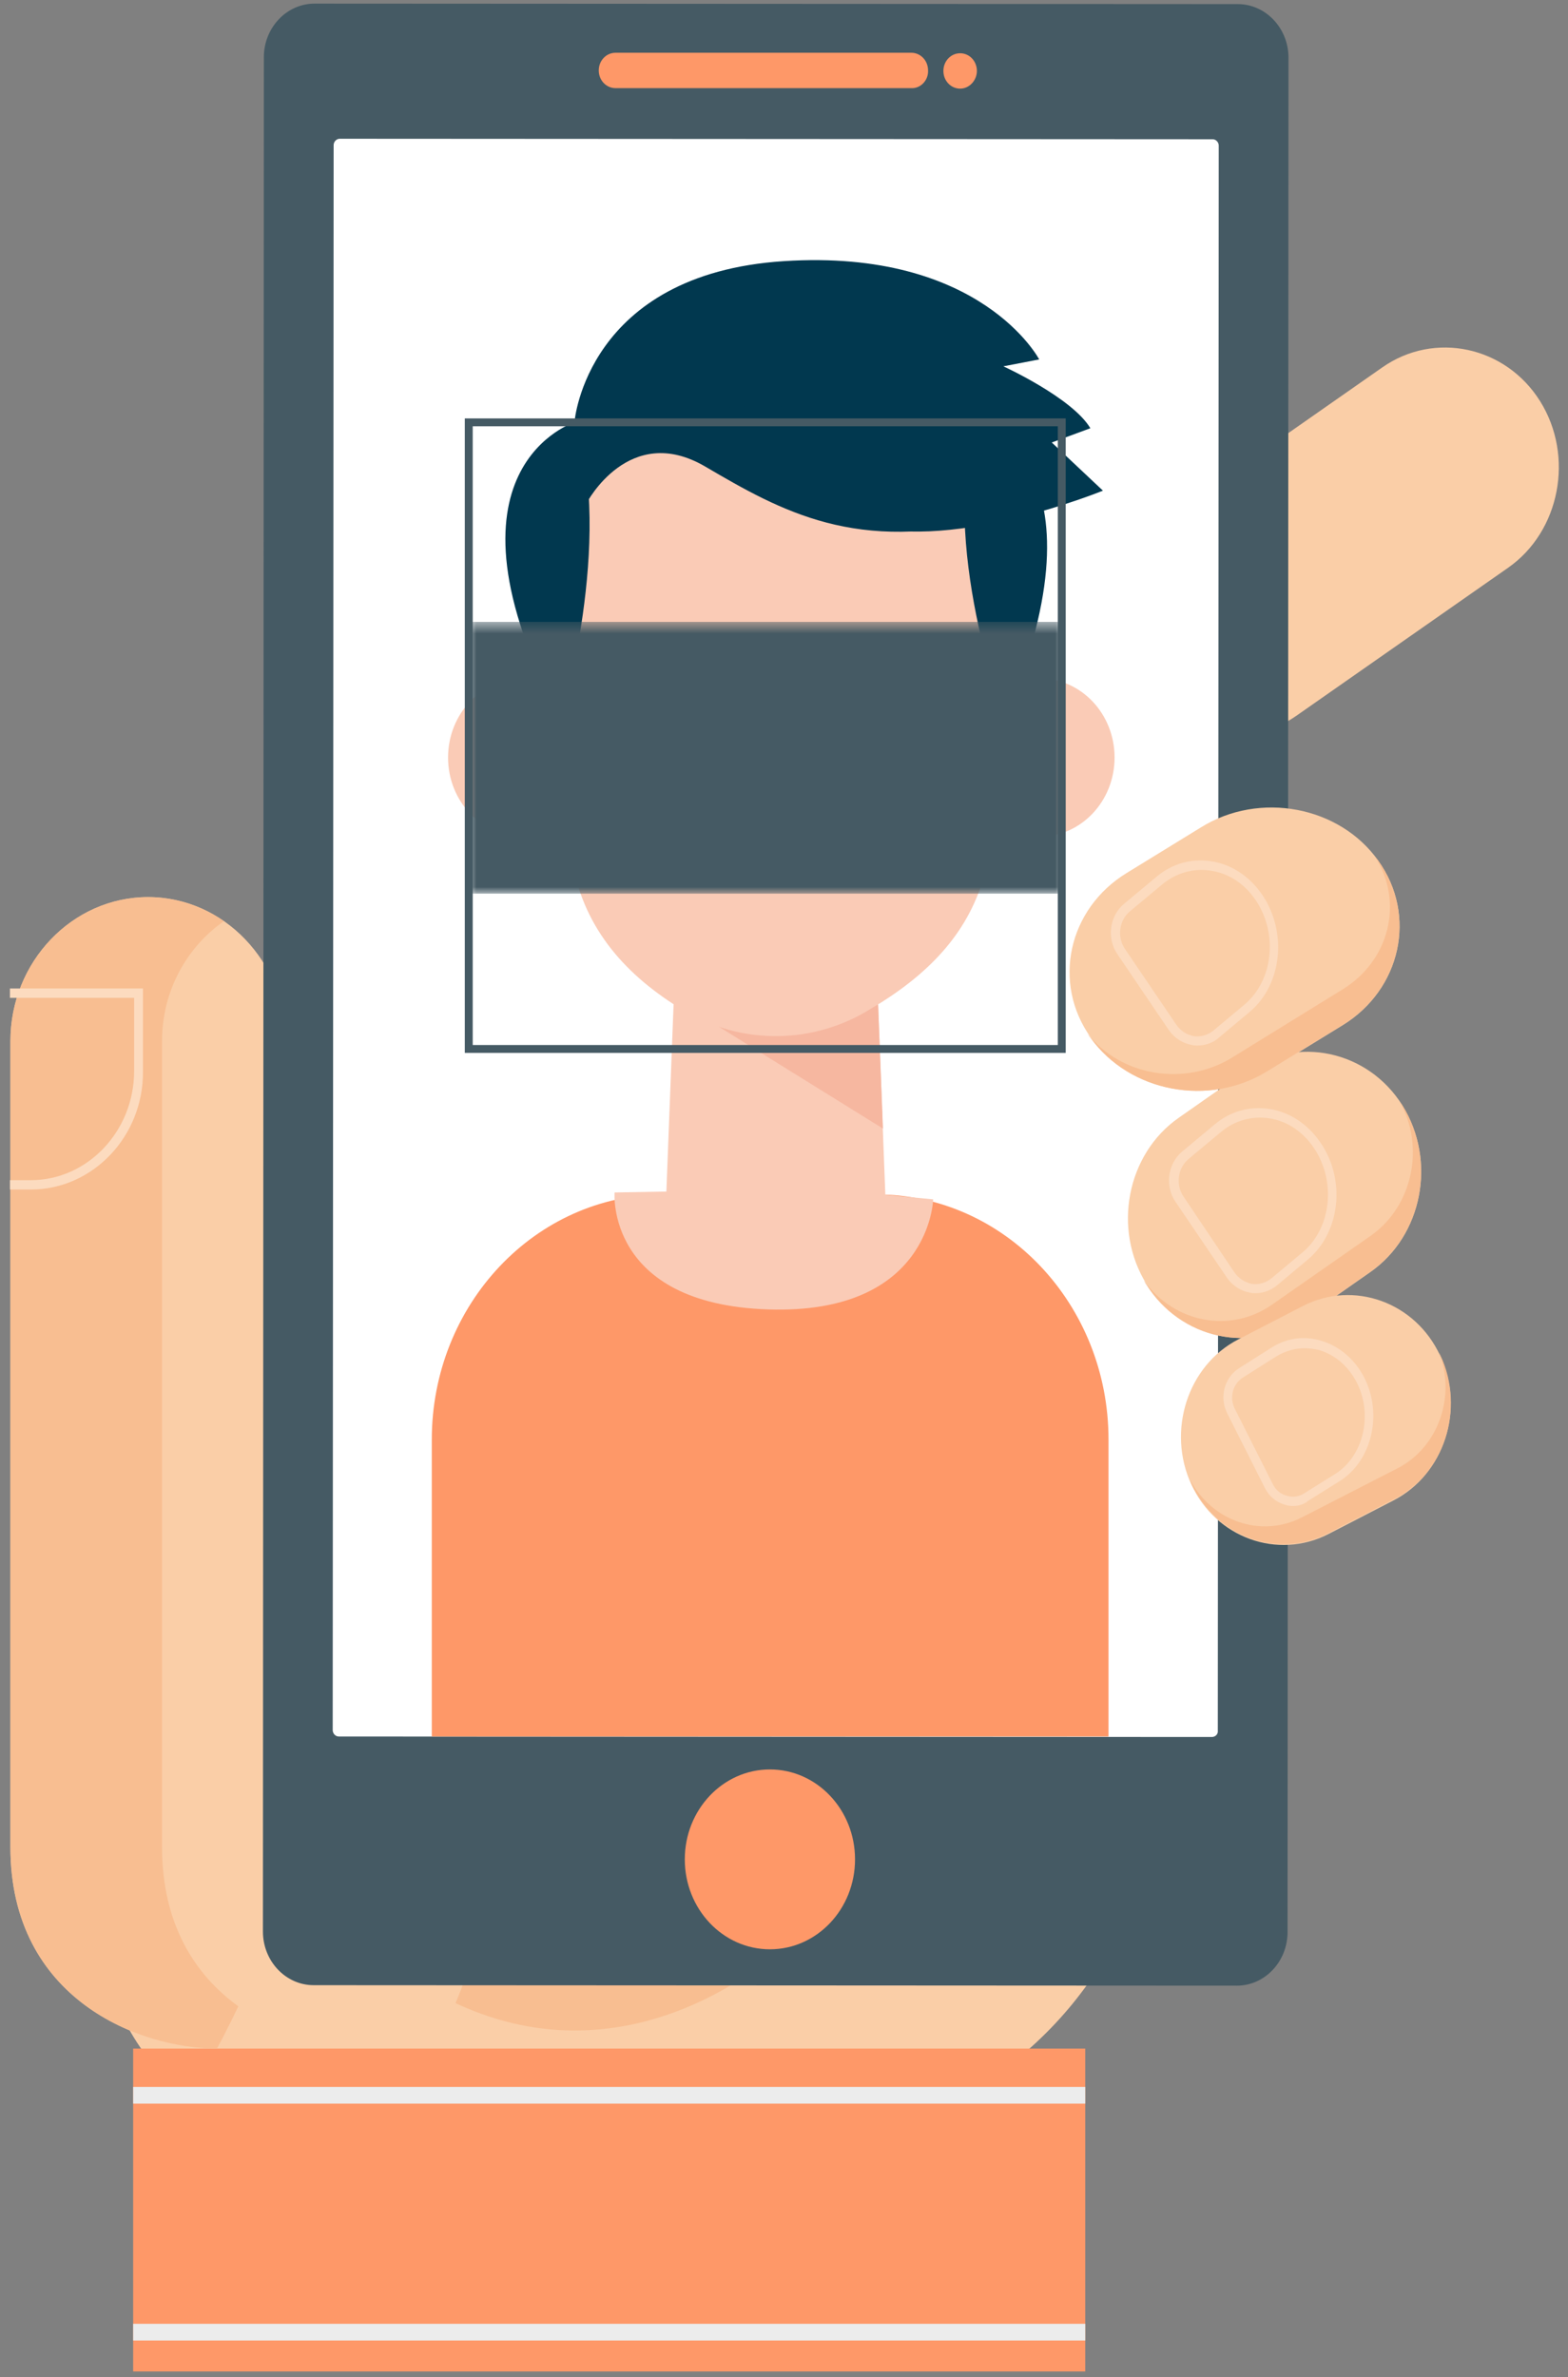 <svg width="130" height="197" viewBox="0 0 130 197" fill="none" xmlns="http://www.w3.org/2000/svg">
<rect x="0" y="0" width="130" height="197" fill="#808080" stroke="none"/>
<g id="Group 1678">
<g id="Group">
<path id="Vector" d="M125.028 47.053L107.482 59.312C103.163 62.325 97.264 61.063 94.41 56.502C91.557 51.94 92.752 45.709 97.071 42.696L114.616 30.437C118.935 27.423 124.835 28.686 127.688 33.247C130.542 37.808 129.346 44.039 125.028 47.053Z" fill="#FACEA7"/>
</g>
<g id="Group_2">
<g id="Group_3">
<path id="Vector_2" d="M97.15 129.035C101.045 169.761 76.635 179.372 54.424 180.065C20.953 181.124 0.4 116.98 9.192 107.735C11.159 105.658 14.36 106.554 22.573 102.481C28.936 99.305 32.984 95.802 34.681 94.418C41.352 89.042 67.882 71.285 83.499 79.186C97.536 86.272 95.53 112.256 97.15 129.035Z" fill="#FACEA7"/>
</g>
</g>
<g id="Group_4">
<g id="Group_5">
<path id="Vector_3" d="M84.809 124.596C81.686 143.982 67.302 167.643 48.33 168.254C19.757 169.15 2.211 114.252 9.692 106.391C11.35 104.64 14.088 105.414 21.106 101.871C26.543 99.142 29.975 96.169 31.479 94.988C37.186 90.386 59.822 75.195 73.164 81.956C85.156 87.983 87.123 110.383 84.809 124.596Z" fill="#F8BE91"/>
</g>
</g>
<g id="Group_6">
<g id="Group_7">
<path id="Vector_4" d="M17.984 169.761C11.698 169.761 0.863 165.77 0.863 153.063V86.272C0.863 79.716 5.992 74.34 12.277 74.34C18.562 74.34 23.691 79.716 23.691 86.272V153.063C23.691 159.62 17.984 169.761 17.984 169.761Z" fill="#FACEA7"/>
</g>
</g>
<g id="Group_8">
<g id="Group_9">
<path id="Vector_5" d="M23.689 176.807C32.697 176.807 40 167.015 40 154.937C40 142.858 32.697 133.067 23.689 133.067C14.68 133.067 7.377 142.858 7.377 154.937C7.377 167.015 14.68 176.807 23.689 176.807Z" fill="#FACEA7"/>
</g>
</g>
<g id="Group_10">
<g id="Group_11">
<path id="Vector_6" d="M89.976 169.761H11.041V196.518H89.976V169.761Z" fill="#FE9868"/>
</g>
</g>
<g id="Group_12">
<g id="Group_13">
<path id="Vector_7" d="M89.976 192.568H11.041V193.952H89.976V192.568Z" fill="#ECECEC"/>
</g>
</g>
<g id="Group_14">
<g id="Group_15">
<path id="Vector_8" d="M13.434 153.063V86.272C13.434 82.118 15.477 78.494 18.562 76.335C16.75 75.073 14.591 74.34 12.277 74.34C5.992 74.34 0.863 79.716 0.863 86.272V153.063C0.863 165.77 11.698 169.761 17.984 169.761C17.984 169.761 18.755 168.376 19.758 166.258C16.21 163.693 13.434 159.498 13.434 153.063Z" fill="#F8BE91"/>
</g>
</g>
<g id="Group_16">
<g id="Group_17">
<path id="Vector_9" d="M89.976 172.938H11.041V174.323H89.976V172.938Z" fill="#ECECEC"/>
</g>
</g>
<g id="Group_18">
<g id="Group_19">
<path id="Vector_10" d="M2.559 98.572H0.824V97.798H2.559C7.264 97.798 11.12 93.725 11.12 88.757V82.689H0.824V81.915H11.852V88.797C11.891 94.173 7.688 98.572 2.559 98.572Z" fill="#FCDBBF"/>
</g>
</g>
<g id="Group_20">
<g id="Group_21">
<g id="Group_22">
<g id="Group_23">
<g id="Group_24">
<g id="Group_25">
<path id="Vector_11" d="M102.546 164.547L26.002 164.507C23.689 164.507 21.799 162.511 21.799 160.067L21.876 4.738C21.876 2.294 23.766 0.299 26.08 0.299L102.623 0.34C104.937 0.34 106.826 2.335 106.826 4.779L106.749 160.108C106.749 162.552 104.86 164.547 102.546 164.547Z" fill="#455A64"/>
</g>
</g>
</g>
</g>
</g>
<g id="Group_26">
<g id="Group_27">
<g id="Group_28">
<path id="Vector_12" d="M100.464 143.941L28.085 143.9C27.816 143.9 27.584 143.656 27.584 143.371L27.661 12.029C27.661 11.744 27.893 11.499 28.163 11.499L100.542 11.54C100.812 11.54 101.043 11.785 101.043 12.07L100.966 143.411C101.004 143.697 100.773 143.941 100.464 143.941Z" fill="white"/>
</g>
</g>
</g>
<g id="Group_29">
<g id="Group_30">
<g id="Group_31">
<g id="Group_32">
<g id="Group_33">
<path id="Vector_13" d="M75.555 7.304H51.031C50.26 7.304 49.642 6.652 49.642 5.838C49.642 5.023 50.26 4.372 51.031 4.372H75.555C76.327 4.372 76.944 5.023 76.944 5.838C76.982 6.652 76.327 7.345 75.555 7.304Z" fill="#FE9868"/>
</g>
</g>
</g>
</g>
</g>
<g id="Group_34">
<g id="Group_35">
<g id="Group_36">
<g id="Group_37">
<g id="Group_38">
<path id="Vector_14" d="M79.604 7.345C78.833 7.345 78.216 6.693 78.216 5.879C78.216 5.064 78.833 4.413 79.604 4.413C80.375 4.413 80.992 5.064 80.992 5.879C80.992 6.653 80.375 7.345 79.604 7.345Z" fill="#FE9868"/>
</g>
</g>
</g>
</g>
</g>
</g>
<g id="Group_39">
<path id="Vector_15" d="M113.614 105.414L108.139 109.242C103.82 112.256 97.92 110.993 95.067 106.432C92.213 101.871 93.408 95.639 97.727 92.626L103.203 88.797C107.522 85.784 113.422 87.046 116.275 91.608C119.129 96.21 117.933 102.4 113.614 105.414Z" fill="#FACEA7"/>
</g>
<g id="Group_40">
<g id="Group_41">
<path id="Vector_16" d="M116.275 91.607C116.198 91.485 116.121 91.404 116.044 91.281C118.165 95.028 117.123 99.956 113.653 102.4L105.478 108.101C102.008 110.545 97.303 109.608 94.835 106.106C94.912 106.228 94.951 106.35 95.028 106.432C97.882 110.993 103.781 112.255 108.1 109.242L113.576 105.413C117.933 102.4 119.129 96.209 116.275 91.607Z" fill="#F8BE91"/>
</g>
</g>
<g id="Group_42">
<g id="Group_43">
<path id="Vector_17" d="M104.09 107.165C103.936 107.165 103.82 107.165 103.666 107.124C102.895 107.002 102.201 106.554 101.738 105.902L97.458 99.59C96.571 98.287 96.802 96.454 97.998 95.436L100.736 93.155C102.008 92.096 103.589 91.648 105.209 91.892C106.905 92.137 108.448 93.155 109.489 94.703C111.61 97.798 111.108 102.156 108.409 104.395L105.826 106.554C105.363 106.92 104.746 107.165 104.09 107.165ZM102.355 105.454C102.702 105.943 103.203 106.269 103.782 106.391C104.36 106.472 104.939 106.31 105.401 105.943L107.985 103.785C110.376 101.789 110.8 97.92 108.949 95.151C108.024 93.766 106.674 92.87 105.17 92.666C103.782 92.463 102.355 92.87 101.275 93.766L98.538 96.047C97.651 96.78 97.458 98.164 98.113 99.142L102.355 105.454Z" fill="#FCDBBF"/>
</g>
</g>
<g id="Group_44">
<g id="Group_45">
<path id="Vector_18" d="M115.504 124.351L110.144 127.121C105.941 129.279 100.812 127.447 98.768 123.007C96.725 118.568 98.46 113.152 102.663 110.993L108.023 108.224C112.226 106.065 117.355 107.898 119.399 112.337C121.481 116.776 119.746 122.193 115.504 124.351Z" fill="#FACEA7"/>
</g>
<g id="Group_46">
<g id="Group_47">
<path id="Vector_19" d="M119.437 112.337C119.398 112.215 119.321 112.134 119.283 112.011C120.748 115.636 119.283 119.912 115.889 121.664L107.946 125.736C104.552 127.487 100.465 126.062 98.652 122.6C98.691 122.722 98.73 122.804 98.768 122.926C100.812 127.365 105.94 129.239 110.144 127.039L115.504 124.27C119.745 122.193 121.481 116.776 119.437 112.337Z" fill="#F8BE91"/>
</g>
</g>
<g id="Group_48">
<g id="Group_49">
<path id="Vector_20" d="M107.175 124.799C106.943 124.799 106.712 124.759 106.481 124.677C105.787 124.474 105.208 123.985 104.861 123.293L101.738 117.102C101.082 115.799 101.506 114.17 102.702 113.396L105.401 111.686C106.673 110.871 108.139 110.668 109.566 111.115C111.069 111.563 112.342 112.663 113.113 114.17C114.656 117.224 113.73 121.093 111.031 122.763L108.486 124.351C108.1 124.677 107.638 124.799 107.175 124.799ZM108.139 111.726C107.329 111.726 106.519 111.971 105.787 112.419L103.087 114.129C102.2 114.659 101.892 115.84 102.393 116.776L105.517 122.967C105.748 123.456 106.172 123.822 106.673 123.944C107.175 124.107 107.715 124.026 108.139 123.741L110.684 122.152C113.036 120.686 113.846 117.265 112.496 114.577C111.802 113.233 110.722 112.297 109.411 111.889C108.949 111.767 108.524 111.726 108.139 111.726Z" fill="#FCDBBF"/>
</g>
</g>
</g>
<g id="Group_50">
<path id="Vector_21" d="M91.905 143.9H35.799V119.301C35.799 108.102 44.398 98.979 55.041 98.979H72.663C83.267 98.979 91.905 108.061 91.905 119.301V143.9Z" fill="#FE9868"/>
</g>
<g id="Group_51">
<path id="Vector_22" d="M111.301 84.969L105.132 88.757C100.273 91.77 93.641 90.508 90.44 85.987C87.201 81.466 88.55 75.317 93.409 72.344L99.579 68.556C104.438 65.543 111.07 66.805 114.271 71.326C117.51 75.846 116.16 81.996 111.301 84.969Z" fill="#FACEA7"/>
</g>
<g id="Group_52">
<g id="Group_53">
<path id="Vector_23" d="M114.269 71.326C114.192 71.204 114.115 71.122 113.999 71C116.39 74.706 115.233 79.594 111.3 81.996L102.122 87.657C98.189 90.06 92.906 89.164 90.168 85.662C90.246 85.784 90.323 85.906 90.4 85.987C93.639 90.508 100.233 91.771 105.091 88.757L111.261 84.969C116.158 81.996 117.508 75.847 114.269 71.326Z" fill="#F8BE91"/>
</g>
</g>
<g id="Group_54">
<g id="Group_55">
<path id="Vector_24" d="M99.269 86.639C99.115 86.639 98.999 86.639 98.845 86.599C98.074 86.476 97.38 86.028 96.917 85.377L92.637 79.064C91.75 77.761 91.981 75.928 93.177 74.91L95.915 72.629C97.187 71.57 98.768 71.123 100.388 71.367C102.084 71.611 103.627 72.629 104.668 74.177C106.75 77.272 106.287 81.63 103.588 83.87L101.005 86.028C100.542 86.436 99.925 86.639 99.269 86.639ZM97.534 84.929C97.881 85.417 98.382 85.743 98.961 85.865C99.539 85.947 100.118 85.784 100.58 85.417L103.164 83.259C105.555 81.263 105.979 77.394 104.128 74.625C103.203 73.24 101.853 72.344 100.31 72.141C98.922 71.937 97.534 72.344 96.416 73.24L93.678 75.521C92.791 76.254 92.598 77.639 93.254 78.616L97.534 84.929Z" fill="#FCDBBF"/>
</g>
</g>
<path id="Vector_25" d="M63.832 161.534C67.729 161.534 70.889 158.198 70.889 154.082C70.889 149.965 67.729 146.629 63.832 146.629C59.935 146.629 56.775 149.965 56.775 154.082C56.775 158.198 59.935 161.534 63.832 161.534Z" fill="#FE9868"/>
<g id="Group_56">
<g id="Group_57">
<g id="Group_58">
<path id="Vector_26" d="M73.472 100.852L72.623 78.616L56.042 78.127L55.039 104.192C54.924 107.043 57.276 106.513 59.975 106.391L69.114 105.902C71.659 105.74 73.587 103.5 73.472 100.852Z" fill="#FACBB6"/>
</g>
<path id="Vector_27" d="M56.66 83.259L73.203 93.522L72.624 78.616L56.66 83.259Z" fill="#F6B7A0"/>
<g id="Group_59">
<path id="Vector_28" d="M92.407 62.773C92.407 66.398 89.631 69.33 86.199 69.33C82.767 69.33 79.99 66.398 79.99 62.773C79.99 59.149 82.767 56.217 86.199 56.217C89.631 56.217 92.407 59.149 92.407 62.773Z" fill="#FACBB6"/>
</g>
<g id="Group_60">
<path id="Vector_29" d="M43.356 69.331C46.785 69.331 49.564 66.395 49.564 62.774C49.564 59.152 46.785 56.217 43.356 56.217C39.927 56.217 37.148 59.152 37.148 62.774C37.148 66.395 39.927 69.331 43.356 69.331Z" fill="#FACBB6"/>
</g>
<path id="Vector_30" d="M84.076 51.045C84.076 59.394 82.919 66.602 81.801 71.734C80.683 76.743 77.521 80.245 73.087 83.056L72.277 83.544C67.534 86.558 61.518 86.639 56.698 83.748C51.878 80.856 48.523 77.028 47.482 71.652C45.593 61.878 45.4 51.045 45.4 51.045C45.4 51.045 43.587 29.949 64.449 30.356C85.31 30.804 84.076 51.045 84.076 51.045Z" fill="#FACBB6"/>
<g id="Group_61">
<path id="Vector_31" d="M46.519 59.638C46.519 59.638 50.915 44.651 47.714 34.958C47.753 34.958 35.452 38.664 46.519 59.638Z" fill="#01384F"/>
<path id="Vector_32" d="M83.306 59.638C83.306 59.638 77.753 44.651 80.954 34.958C80.915 34.958 92.406 37.931 83.306 59.638Z" fill="#01384F"/>
</g>
<path id="Vector_33" d="M48.639 41.678C48.639 41.678 52.148 34.958 58.472 38.664C64.796 42.37 71.043 45.913 82.341 42.981L80.837 34.917C80.837 34.917 65.143 17.283 47.636 34.917L48.639 41.678Z" fill="#01384F"/>
<path id="Vector_34" d="M47.636 34.917C47.636 34.917 48.639 22.699 64.988 21.64C81.338 20.581 86.158 29.785 86.158 29.785L83.189 30.356C83.189 30.356 88.896 32.962 90.4 35.487L87.2 36.668L91.441 40.659C91.441 40.659 78.099 46.117 70.734 43.184L64.603 33.41L47.636 34.917Z" fill="#01384F"/>
<path id="Vector_35" d="M57.855 98.694L50.953 98.817C50.953 98.817 50.22 108.061 63.678 108.509C77.136 108.957 77.367 99.387 77.367 99.387L70.079 98.694H57.855Z" fill="#FACBB6"/>
</g>
</g>
<g id="Group_62">
<path id="Vector_36" d="M88.357 87.25H38.536V34.673H88.357V87.25ZM39.192 86.599H87.701V35.325H39.192V86.599Z" fill="#455A64"/>
</g>
<mask id="mask0_2_11050" style="mask-type:alpha" maskUnits="userSpaceOnUse" x="38" y="51" width="51" height="24">
<g id="SVGID 1">
<g id="Group_63">
<path id="Vector_37" d="M88.165 51.533H38.768V74.055H88.165V51.533Z" fill="url(#paint0_linear_2_11050)"/>
</g>
</g>
</mask>
<g mask="url(#mask0_2_11050)">
<path id="Vector_38" d="M88.163 51.533H38.767V74.055H88.163V51.533Z" fill="#455A64"/>
</g>
</g>
<defs>
<linearGradient id="paint0_linear_2_11050" x1="63.443" y1="49.703" x2="63.443" y2="73.021" gradientUnits="userSpaceOnUse">
<stop stop-color="white"/>
<stop offset="1"/>
</linearGradient>
</defs>
</svg>

